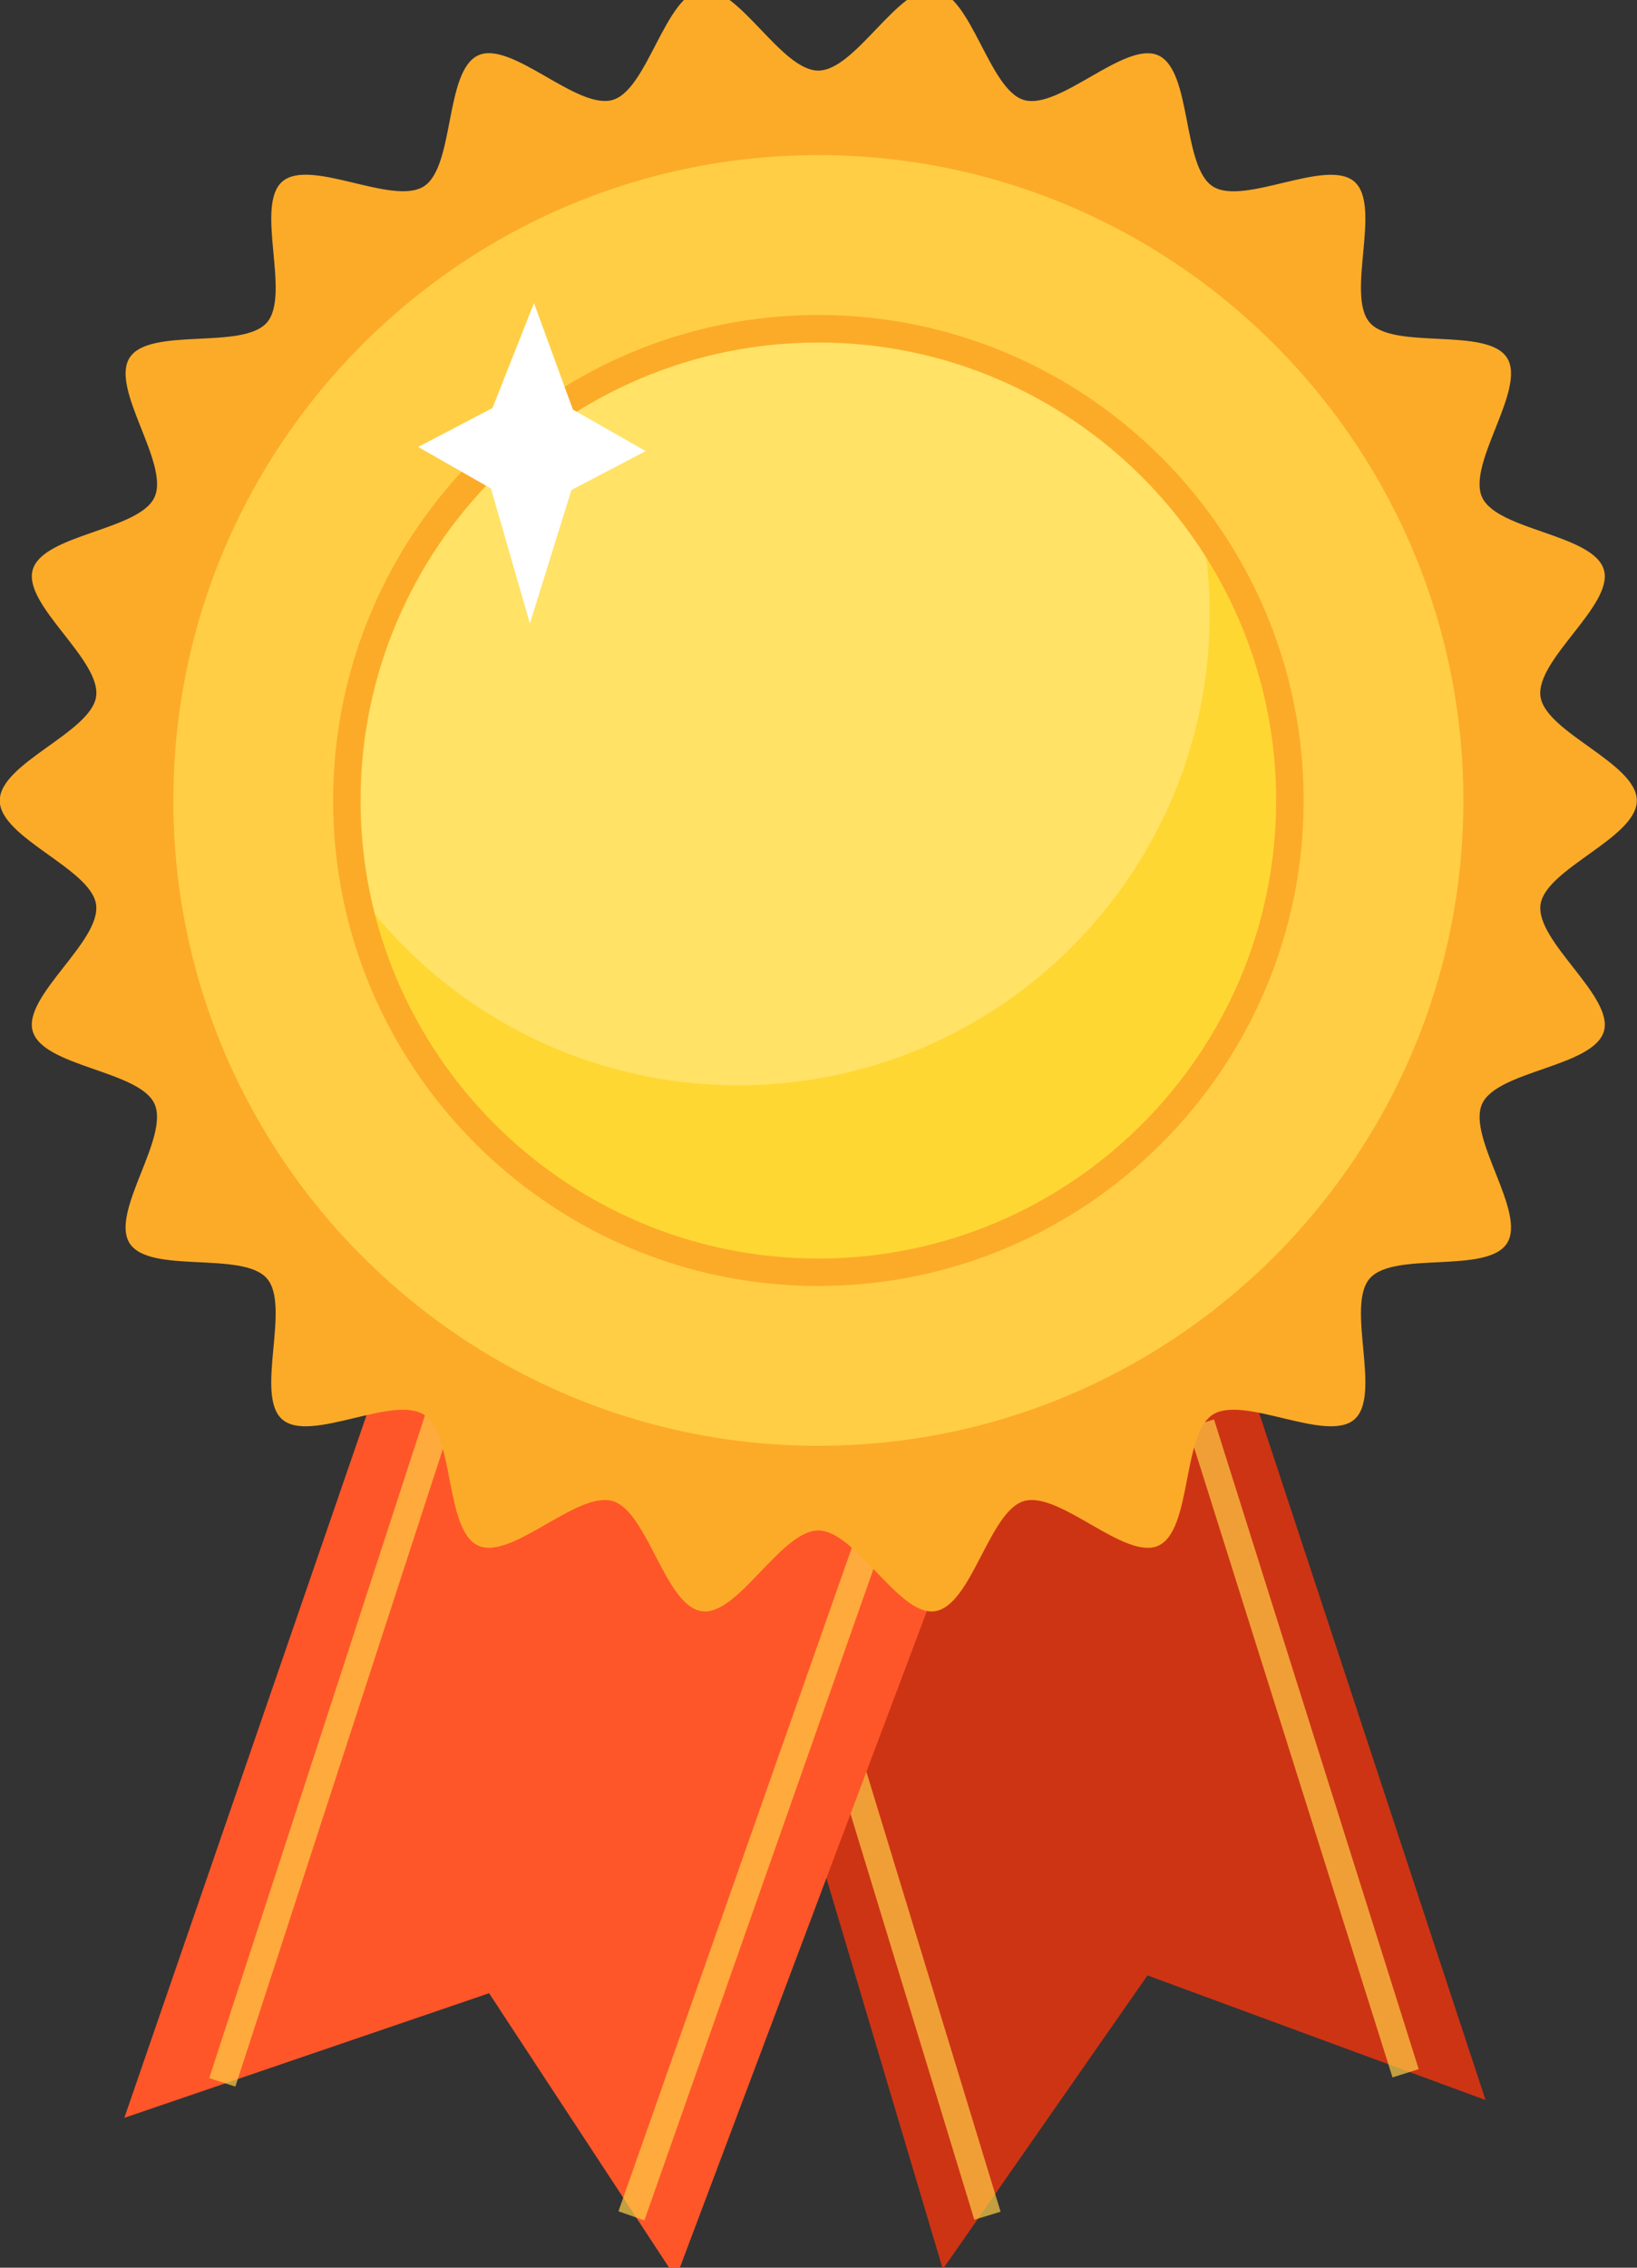 <svg fill="none" xmlns="http://www.w3.org/2000/svg" viewBox="0 0 39 54"><rect x="0" y="0" width="39" height="54" fill="#333333" stroke="none"/><g clip-path="url(#a)"><g clip-path="url(#b)"><path d="m16.527 34.11 5.935 19.925 4.876-6.995 8.054 2.968-6.359-19.288-12.506 3.39Z" fill="#CD3414"/><path d="m19.87 39.664-.626.191 3.968 13.003.626-.191-3.968-13.003ZM28.923 33.799l-.624.197 4.876 15.473.624-.197L28.923 33.8Z" fill="#FFCE45" opacity=".7"/><path d="m9.322 31.99-6.36 18.441 8.69-2.967 4.452 6.783 7.419-19.712L9.322 31.99Z" fill="#FE5629"/><path d="M10.921 31.258 4.984 49.485l.623.203 5.936-18.228-.622-.202ZM21.52 33.369l-6.786 19.288.618.217 6.785-19.288-.618-.217Z" fill="#FFCE45" opacity=".7"/><path d="M-.005 19.061c0-.89 2.172-1.617 2.295-2.475.124-.879-1.754-2.185-1.51-3.02.25-.848 2.538-.933 2.901-1.726.367-.801-1.065-2.587-.592-3.323.476-.74 2.696-.175 3.27-.837.576-.664-.297-2.78.367-3.357.662-.574 2.633.59 3.374.113.735-.473.491-2.75 1.293-3.118.793-.363 2.356 1.31 3.204 1.061.834-.243 1.245-2.497 2.124-2.622.857-.122 1.883 1.924 2.774 1.924S21.412-.365 22.27-.243c.878.125 1.29 2.379 2.124 2.624.849.249 2.412-1.424 3.204-1.061.802.367.559 2.644 1.294 3.118.74.476 2.711-.687 3.374-.113.663.576-.21 2.693.366 3.356.574.662 2.794.097 3.27.838.474.735-.959 2.52-.592 3.323.363.793 2.652.878 2.901 1.726.245.835-1.634 2.14-1.51 3.02.123.857 2.295 1.584 2.295 2.475 0 .89-2.171 1.618-2.294 2.475-.125.879 1.754 2.186 1.509 3.02-.25.848-2.538.933-2.9 1.726-.367.802 1.064 2.587.591 3.323-.476.74-2.695.175-3.27.838-.576.663.297 2.78-.366 3.356-.662.574-2.634-.59-3.374-.114-.736.474-.492 2.751-1.294 3.119-.793.363-2.355-1.31-3.204-1.061-.834.245-1.245 2.498-2.124 2.623-.858.122-1.884-1.923-2.775-1.923-.89 0-1.917 2.045-2.774 1.923-.879-.125-1.29-2.378-2.124-2.623-.85-.25-2.412 1.424-3.205 1.06-.802-.366-.558-2.644-1.293-3.117-.74-.477-2.711.687-3.374.113-.664-.576.21-2.693-.366-3.357-.574-.662-2.794-.097-3.27-.837-.474-.736.958-2.52.591-3.323-.363-.793-2.651-.878-2.9-1.727-.245-.834 1.634-2.14 1.509-3.019-.122-.857-2.295-1.584-2.295-2.475v-.002Z" fill="#FCAB28"/><path d="M19.496 34.747c8.663 0 15.685-7.023 15.685-15.686 0-8.662-7.022-15.685-15.685-15.685S3.811 10.399 3.811 19.061c0 8.663 7.022 15.686 15.685 15.686Z" fill="#FFCE45"/><path d="M19.497 35.064a15.895 15.895 0 0 1-11.315-4.687A15.898 15.898 0 0 1 3.494 19.06c0-4.274 1.665-8.293 4.688-11.315a15.898 15.898 0 0 1 11.315-4.688c4.274 0 8.294 1.665 11.316 4.688A15.898 15.898 0 0 1 35.5 19.06c0 4.274-1.664 8.294-4.687 11.316a15.898 15.898 0 0 1-11.316 4.687Zm0-31.37c-8.473 0-15.367 6.894-15.367 15.367 0 8.474 6.894 15.367 15.367 15.367 8.474 0 15.367-6.893 15.367-15.367 0-8.473-6.893-15.367-15.367-15.367Z" fill="#FCAB28"/><path d="M19.494 30.295c6.204 0 11.233-5.03 11.233-11.234S25.697 7.828 19.494 7.828c-6.205 0-11.234 5.03-11.234 11.233 0 6.205 5.03 11.234 11.234 11.234Z" fill="#FFD733"/><path d="M28.82 14.61c0-.715-.07-1.413-.198-2.092a11.217 11.217 0 0 0-9.128-4.69c-6.205 0-11.234 5.03-11.234 11.233 0 .716.07 1.414.198 2.093a11.217 11.217 0 0 0 9.128 4.69c6.205 0 11.234-5.03 11.234-11.234Z" fill="#FFE266"/><path d="M19.497 30.623c-6.376 0-11.561-5.186-11.561-11.56 0-6.375 5.185-11.563 11.56-11.563 6.376 0 11.562 5.187 11.562 11.561 0 6.375-5.187 11.561-11.561 11.561v.001Zm0-22.467c-6.014 0-10.907 4.893-10.907 10.906 0 6.014 4.893 10.907 10.907 10.907 6.013 0 10.906-4.893 10.906-10.907 0-6.013-4.893-10.906-10.906-10.906Z" fill="#FCAB28"/><path d="m11.732 9.717.99-2.5.926 2.535 1.734.99-1.768.926-.99 3.18-.927-3.215-1.734-.99 1.769-.926Z" fill="#fff"/></g></g><defs><clipPath id="a"><path fill="#fff" d="M0 0h39.001v54H0z"/></clipPath><clipPath id="b"><path fill="#fff" d="M0-.248h39.001v54.495H0z"/></clipPath></defs></svg>
